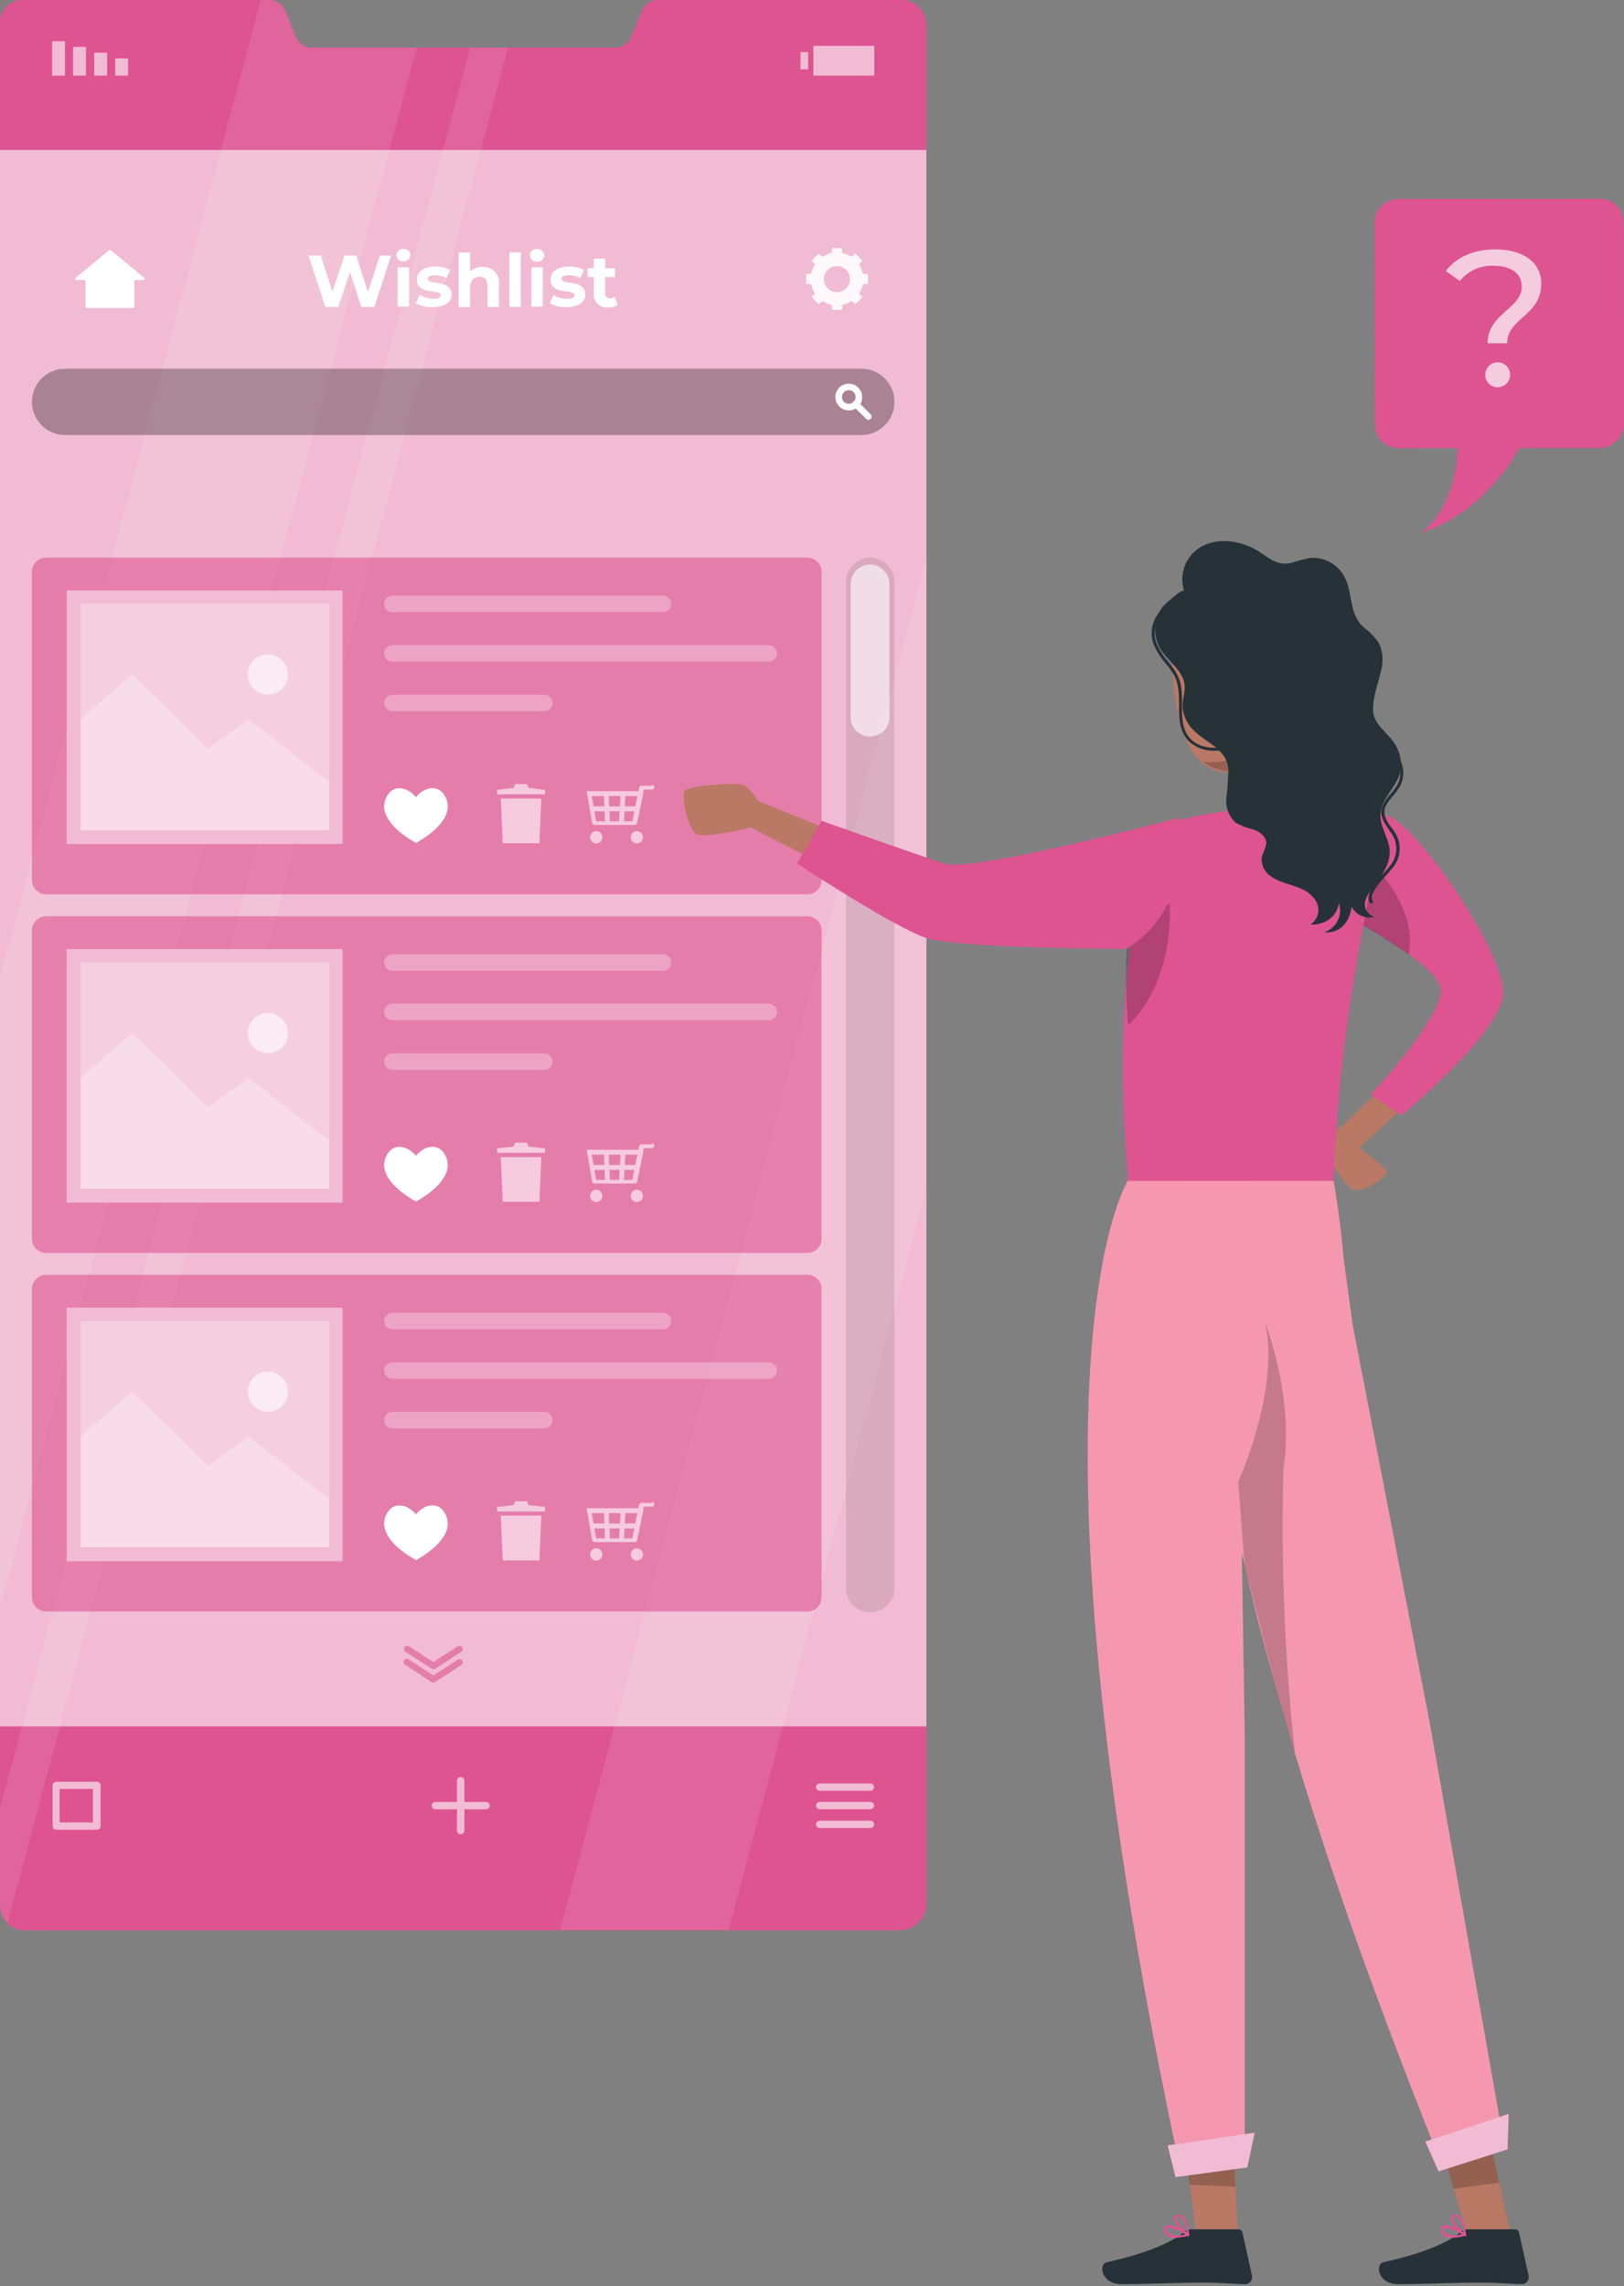 <svg width="130" height="183" viewBox="0 0 130 183" fill="none" xmlns="http://www.w3.org/2000/svg">
<rect x="0" y="0" width="130" height="183" fill="#808080" stroke="none"/>
<path d="M74.158 2.025V152.324C74.159 152.615 74.101 152.904 73.989 153.173C73.877 153.442 73.713 153.686 73.505 153.89C73.298 154.095 73.051 154.256 72.781 154.364C72.51 154.472 72.221 154.526 71.93 154.521H1.999C1.477 154.527 0.974 154.326 0.6 153.962C0.409 153.772 0.258 153.545 0.156 153.295C0.054 153.044 0.002 152.777 0.005 152.506V1.842C-0.004 1.609 0.033 1.377 0.114 1.158C0.195 0.939 0.318 0.738 0.477 0.567C0.635 0.396 0.826 0.258 1.038 0.161C1.25 0.063 1.479 0.009 1.712 0H21.574C21.852 0.004 22.122 0.092 22.35 0.251C22.578 0.41 22.753 0.633 22.853 0.892L23.677 2.917C23.779 3.175 23.954 3.397 24.182 3.555C24.41 3.713 24.679 3.8 24.956 3.804H49.26C49.535 3.803 49.804 3.72 50.032 3.564C50.26 3.409 50.436 3.189 50.538 2.933L51.363 0.898C51.462 0.638 51.637 0.414 51.865 0.254C52.093 0.094 52.363 0.005 52.641 0H72.217C72.741 0.015 73.239 0.236 73.602 0.615C73.966 0.994 74.165 1.5 74.158 2.025Z" fill="#DD5491"/>
<path opacity="0.6" d="M74.158 12.004H0V138.192H74.158V12.004Z" fill="white"/>
<path opacity="0.6" d="M9.222 6.055H10.255V4.677H9.222V6.055Z" fill="white"/>
<path opacity="0.6" d="M7.541 6.055H8.574V4.218H7.541V6.055Z" fill="white"/>
<path opacity="0.6" d="M5.85 6.055H6.884V3.758H5.85V6.055Z" fill="white"/>
<path opacity="0.6" d="M4.17 6.055H5.203V3.299H4.17V6.055Z" fill="white"/>
<path opacity="0.6" d="M64.691 4.172H64.081V5.55H64.691V4.172Z" fill="white"/>
<path opacity="0.6" d="M65.109 6.055L69.988 6.055V3.67L65.109 3.67V6.055Z" fill="white"/>
<g opacity="0.1">
<path d="M33.363 3.804L12.014 83.771L11.779 84.668L11.393 86.109L11.147 87.006L0 128.756V78.239L20.875 0H21.553C21.831 0.004 22.102 0.092 22.329 0.251C22.557 0.41 22.732 0.633 22.832 0.892L23.657 2.917C23.758 3.175 23.933 3.397 24.161 3.555C24.389 3.713 24.658 3.8 24.935 3.804H33.363Z" fill="white"/>
<path d="M74.158 44.637V95.175L60.845 145.05L60.522 146.261L58.325 154.491H44.834L47.031 146.266L47.381 144.946L49.145 138.339L49.5 137.018L50.204 134.372L50.559 133.052L51.264 130.406L51.613 129.086L62.713 87.514V87.508L63.225 85.593V85.588L74.158 44.637Z" fill="white"/>
<path d="M40.675 3.805L19.461 83.27L19.33 83.745L18.172 88.103L18.041 88.578L0.595 153.937C0.404 153.746 0.253 153.519 0.15 153.269C0.048 153.019 -0.003 152.751 0 152.481V144.793L15.009 88.578L15.14 88.103L16.298 83.745L16.429 83.27L37.643 3.805H40.675Z" fill="white"/>
</g>
<path opacity="0.9" d="M69.477 22.722V21.934L69.07 21.897C69.015 21.639 68.912 21.393 68.767 21.172L69.028 20.859L68.47 20.3L68.156 20.561C67.938 20.412 67.691 20.309 67.431 20.259L67.395 19.852H66.612L66.575 20.259C66.315 20.309 66.069 20.412 65.85 20.561L65.531 20.3L64.978 20.859L65.239 21.172C65.09 21.391 64.987 21.637 64.937 21.897L64.529 21.934V22.722L64.937 22.758C64.987 23.018 65.09 23.265 65.239 23.484L64.978 23.797L65.531 24.355L65.85 24.094C66.069 24.244 66.315 24.346 66.575 24.397L66.612 24.804H67.4L67.436 24.397C67.696 24.346 67.943 24.244 68.162 24.094L68.475 24.355L69.033 23.797L68.772 23.484C68.917 23.263 69.02 23.017 69.075 22.758L69.477 22.722ZM66.998 23.39C66.791 23.39 66.59 23.329 66.418 23.214C66.246 23.099 66.113 22.936 66.034 22.745C65.955 22.555 65.934 22.345 65.974 22.142C66.014 21.94 66.114 21.754 66.26 21.608C66.406 21.462 66.592 21.363 66.794 21.322C66.997 21.282 67.207 21.303 67.397 21.382C67.588 21.461 67.751 21.595 67.866 21.766C67.981 21.938 68.042 22.14 68.042 22.346C68.042 22.623 67.932 22.888 67.736 23.084C67.54 23.28 67.275 23.39 66.998 23.39Z" fill="white"/>
<path d="M11.534 22.228L8.872 20.031C8.853 20.016 8.829 20.008 8.804 20.008C8.779 20.008 8.756 20.016 8.736 20.031L6.075 22.228C6.057 22.242 6.044 22.261 6.037 22.282C6.031 22.303 6.031 22.326 6.039 22.348C6.047 22.369 6.061 22.387 6.079 22.399C6.098 22.411 6.12 22.418 6.143 22.416H6.737C6.766 22.416 6.793 22.427 6.813 22.447C6.834 22.466 6.846 22.492 6.847 22.521V24.546C6.847 24.574 6.858 24.601 6.877 24.621C6.897 24.642 6.923 24.654 6.951 24.655H10.652C10.68 24.654 10.706 24.642 10.726 24.621C10.745 24.601 10.756 24.574 10.756 24.546V22.521C10.756 22.506 10.759 22.492 10.764 22.48C10.77 22.466 10.778 22.455 10.788 22.445C10.799 22.435 10.811 22.428 10.824 22.423C10.837 22.418 10.851 22.416 10.866 22.416H11.46C11.483 22.419 11.506 22.414 11.526 22.402C11.546 22.39 11.561 22.372 11.569 22.35C11.577 22.329 11.578 22.305 11.572 22.283C11.566 22.261 11.552 22.242 11.534 22.228Z" fill="white"/>
<g opacity="0.6">
<path d="M65.615 143.351H69.68C69.758 143.35 69.833 143.318 69.887 143.262C69.942 143.207 69.973 143.132 69.973 143.054C69.973 142.976 69.942 142.902 69.887 142.847C69.832 142.792 69.758 142.762 69.68 142.762H65.615C65.537 142.762 65.463 142.792 65.408 142.847C65.353 142.902 65.323 142.976 65.323 143.054C65.323 143.132 65.353 143.207 65.408 143.262C65.463 143.318 65.537 143.35 65.615 143.351Z" fill="white"/>
<path d="M69.68 144.238H65.615C65.537 144.238 65.463 144.269 65.408 144.324C65.353 144.379 65.323 144.453 65.323 144.531C65.323 144.609 65.353 144.683 65.408 144.739C65.463 144.795 65.537 144.827 65.615 144.828H69.68C69.758 144.827 69.833 144.795 69.887 144.739C69.942 144.683 69.973 144.609 69.973 144.531C69.973 144.453 69.942 144.379 69.887 144.324C69.832 144.269 69.758 144.238 69.68 144.238Z" fill="white"/>
<path d="M69.68 145.742H65.615C65.537 145.742 65.463 145.773 65.408 145.828C65.353 145.883 65.323 145.957 65.323 146.034C65.323 146.112 65.353 146.186 65.408 146.241C65.463 146.296 65.537 146.327 65.615 146.327H69.68C69.758 146.327 69.832 146.296 69.887 146.241C69.942 146.186 69.973 146.112 69.973 146.034C69.973 145.957 69.942 145.883 69.887 145.828C69.832 145.773 69.758 145.742 69.68 145.742Z" fill="white"/>
<path d="M38.911 144.242H37.173V142.504C37.163 142.433 37.128 142.367 37.074 142.32C37.02 142.272 36.95 142.246 36.878 142.246C36.806 142.246 36.736 142.272 36.682 142.32C36.628 142.367 36.593 142.433 36.583 142.504V144.242H34.846C34.768 144.242 34.694 144.273 34.639 144.328C34.584 144.382 34.553 144.457 34.553 144.534C34.553 144.612 34.584 144.687 34.639 144.743C34.693 144.798 34.767 144.83 34.846 144.832H36.583V146.57C36.593 146.641 36.628 146.707 36.682 146.754C36.736 146.802 36.806 146.828 36.878 146.828C36.95 146.828 37.02 146.802 37.074 146.754C37.128 146.707 37.163 146.641 37.173 146.57V144.832H38.911C38.989 144.83 39.063 144.798 39.118 144.743C39.172 144.687 39.203 144.612 39.203 144.534C39.203 144.457 39.172 144.382 39.117 144.328C39.063 144.273 38.988 144.242 38.911 144.242Z" fill="white"/>
<path d="M7.734 142.626H4.509C4.431 142.627 4.356 142.659 4.3 142.714C4.245 142.77 4.213 142.845 4.212 142.923V146.174C4.213 146.252 4.245 146.327 4.301 146.381C4.356 146.436 4.431 146.467 4.509 146.467H7.76C7.838 146.467 7.912 146.436 7.967 146.381C8.022 146.326 8.053 146.252 8.053 146.174V142.923C8.053 142.882 8.044 142.842 8.028 142.804C8.012 142.767 7.988 142.733 7.958 142.705C7.928 142.677 7.893 142.656 7.854 142.642C7.816 142.628 7.775 142.623 7.734 142.626ZM7.437 145.877H4.775V143.2H7.437V145.877Z" fill="white"/>
</g>
<g opacity="0.6">
<path d="M34.684 134.688C34.633 134.687 34.584 134.671 34.543 134.641L32.455 133.279C32.422 133.263 32.391 133.24 32.367 133.212C32.343 133.183 32.325 133.15 32.315 133.114C32.304 133.078 32.302 133.04 32.308 133.003C32.313 132.967 32.327 132.931 32.347 132.9C32.367 132.869 32.394 132.842 32.426 132.822C32.457 132.802 32.493 132.789 32.53 132.784C32.567 132.779 32.604 132.781 32.64 132.792C32.676 132.803 32.709 132.821 32.737 132.845L34.689 134.114L36.641 132.845C36.699 132.807 36.77 132.794 36.838 132.807C36.907 132.821 36.967 132.861 37.006 132.919C37.043 132.977 37.056 133.047 37.041 133.115C37.027 133.182 36.986 133.241 36.928 133.279L34.84 134.641C34.795 134.673 34.74 134.69 34.684 134.688Z" fill="#DD5491"/>
<path d="M34.684 133.619C34.634 133.618 34.585 133.604 34.543 133.578L32.455 132.216C32.397 132.177 32.356 132.117 32.341 132.049C32.327 131.981 32.34 131.909 32.377 131.85C32.415 131.793 32.475 131.753 32.542 131.74C32.609 131.726 32.68 131.739 32.737 131.777L34.689 133.045L36.641 131.777C36.699 131.739 36.77 131.726 36.838 131.74C36.906 131.754 36.965 131.795 37.003 131.853C37.041 131.911 37.055 131.982 37.041 132.05C37.026 132.118 36.986 132.177 36.928 132.216L34.84 133.578C34.793 133.606 34.739 133.62 34.684 133.619Z" fill="#DD5491"/>
</g>
<path opacity="0.1" d="M69.659 44.637C69.145 44.638 68.652 44.843 68.288 45.207C67.924 45.571 67.719 46.064 67.718 46.578V127.118C67.718 127.633 67.923 128.127 68.287 128.491C68.651 128.855 69.145 129.06 69.659 129.06C70.174 129.06 70.668 128.855 71.032 128.491C71.396 128.127 71.601 127.633 71.601 127.118V46.578C71.601 46.323 71.551 46.071 71.453 45.835C71.356 45.6 71.213 45.386 71.032 45.205C70.852 45.025 70.638 44.882 70.402 44.785C70.167 44.687 69.914 44.637 69.659 44.637Z" fill="black"/>
<path opacity="0.6" d="M69.659 45.184C69.244 45.184 68.846 45.349 68.552 45.642C68.259 45.936 68.094 46.334 68.094 46.749V57.615C68.147 57.988 68.333 58.329 68.618 58.576C68.903 58.823 69.267 58.959 69.644 58.959C70.021 58.959 70.385 58.823 70.67 58.576C70.955 58.329 71.141 57.988 71.194 57.615V46.734C71.19 46.326 71.027 45.937 70.741 45.648C70.454 45.358 70.067 45.192 69.659 45.184Z" fill="white"/>
<path d="M31.307 20.457L29.966 24.564H28.922L28.019 21.783L27.085 24.564H26.041L24.695 20.457H25.681L26.605 23.343L27.576 20.457H28.515L29.454 23.364L30.41 20.457H31.307Z" fill="white"/>
<path d="M31.72 20.458C31.719 20.385 31.734 20.313 31.763 20.247C31.792 20.18 31.835 20.12 31.889 20.071C31.942 20.022 32.005 19.985 32.074 19.961C32.143 19.938 32.216 19.929 32.288 19.936C32.358 19.929 32.428 19.937 32.495 19.959C32.562 19.98 32.624 20.015 32.677 20.06C32.73 20.106 32.773 20.162 32.804 20.225C32.835 20.288 32.853 20.356 32.857 20.426C32.839 20.564 32.771 20.69 32.666 20.782C32.561 20.873 32.427 20.923 32.288 20.923C32.15 20.923 32.015 20.873 31.911 20.782C31.806 20.69 31.738 20.564 31.72 20.426V20.458ZM31.829 21.407H32.748V24.539H31.829V21.407Z" fill="white"/>
<path d="M33.29 24.274L33.598 23.617C33.93 23.814 34.308 23.919 34.694 23.92C35.117 23.92 35.279 23.81 35.279 23.633C35.279 23.111 33.369 23.633 33.369 22.38C33.369 21.785 33.89 21.336 34.83 21.336C35.252 21.329 35.669 21.424 36.046 21.613L35.738 22.265C35.462 22.107 35.148 22.026 34.83 22.03C34.417 22.03 34.245 22.156 34.245 22.323C34.245 22.845 36.15 22.323 36.15 23.586C36.15 24.17 35.628 24.588 34.658 24.588C34.182 24.604 33.711 24.496 33.29 24.274Z" fill="white"/>
<path d="M39.944 22.756V24.567H39.026V22.897C39.026 22.375 38.791 22.156 38.389 22.156C37.987 22.156 37.627 22.422 37.627 23.007V24.573H36.714V20.215H37.627V21.744C37.762 21.618 37.92 21.52 38.093 21.456C38.266 21.391 38.45 21.362 38.634 21.368C38.816 21.356 38.999 21.384 39.169 21.451C39.338 21.517 39.491 21.621 39.617 21.753C39.742 21.886 39.836 22.045 39.893 22.218C39.949 22.392 39.967 22.575 39.944 22.756Z" fill="white"/>
<path d="M40.769 20.207H41.687V24.565H40.769V20.207Z" fill="white"/>
<path d="M42.423 20.458C42.423 20.386 42.438 20.314 42.467 20.247C42.496 20.18 42.538 20.121 42.592 20.072C42.646 20.022 42.709 19.985 42.778 19.962C42.846 19.938 42.919 19.93 42.992 19.936C43.062 19.929 43.133 19.936 43.2 19.957C43.268 19.978 43.33 20.013 43.384 20.059C43.438 20.105 43.481 20.161 43.513 20.224C43.544 20.287 43.562 20.356 43.566 20.427C43.566 20.5 43.551 20.572 43.522 20.639C43.492 20.706 43.449 20.766 43.395 20.816C43.341 20.865 43.277 20.902 43.208 20.925C43.138 20.948 43.065 20.956 42.992 20.949C42.922 20.955 42.852 20.947 42.785 20.926C42.718 20.905 42.656 20.87 42.603 20.824C42.55 20.779 42.507 20.722 42.476 20.66C42.445 20.597 42.427 20.528 42.423 20.458ZM42.538 21.408H43.451V24.539H42.538V21.408Z" fill="white"/>
<path d="M43.999 24.275L44.302 23.617C44.633 23.814 45.012 23.919 45.398 23.92C45.82 23.92 45.982 23.81 45.982 23.633C45.982 23.111 44.072 23.633 44.072 22.38C44.072 21.785 44.594 21.337 45.533 21.337C45.955 21.327 46.373 21.422 46.749 21.613L46.447 22.265C46.168 22.108 45.853 22.027 45.533 22.031C45.126 22.031 44.949 22.156 44.949 22.323C44.949 22.845 46.854 22.323 46.854 23.586C46.854 24.17 46.332 24.588 45.366 24.588C44.891 24.605 44.419 24.497 43.999 24.275Z" fill="white"/>
<path d="M49.458 24.412C49.234 24.55 48.974 24.619 48.712 24.611C48.556 24.632 48.397 24.617 48.248 24.569C48.098 24.52 47.962 24.438 47.848 24.329C47.735 24.22 47.648 24.087 47.593 23.94C47.538 23.793 47.517 23.635 47.532 23.478V22.179H47.042V21.474H47.532V20.707H48.445V21.474H49.233V22.179H48.445V23.468C48.438 23.522 48.443 23.577 48.46 23.629C48.477 23.68 48.505 23.728 48.543 23.767C48.58 23.807 48.626 23.838 48.677 23.857C48.728 23.877 48.782 23.884 48.837 23.88C48.97 23.884 49.1 23.843 49.207 23.765L49.458 24.412Z" fill="white"/>
<path opacity="0.3" d="M5.214 29.516H68.95C69.298 29.515 69.643 29.583 69.965 29.716C70.287 29.849 70.58 30.044 70.826 30.291C71.072 30.537 71.267 30.829 71.4 31.151C71.533 31.473 71.602 31.818 71.601 32.167C71.602 32.515 71.534 32.861 71.401 33.183C71.268 33.505 71.073 33.798 70.826 34.045C70.58 34.291 70.287 34.487 69.966 34.621C69.644 34.754 69.298 34.823 68.95 34.823H5.214C4.865 34.823 4.519 34.754 4.197 34.621C3.875 34.487 3.582 34.292 3.335 34.045C3.089 33.798 2.893 33.505 2.759 33.183C2.626 32.861 2.557 32.516 2.557 32.167C2.557 31.818 2.626 31.473 2.76 31.151C2.893 30.829 3.089 30.537 3.336 30.29C3.582 30.044 3.875 29.849 4.197 29.716C4.52 29.583 4.865 29.515 5.214 29.516Z" fill="black"/>
<path d="M67.942 32.851C67.659 32.85 67.387 32.738 67.186 32.538C67.085 32.439 67.006 32.322 66.952 32.192C66.898 32.062 66.871 31.922 66.873 31.781C66.871 31.64 66.898 31.501 66.952 31.371C67.006 31.241 67.085 31.123 67.186 31.024C67.285 30.925 67.403 30.846 67.533 30.792C67.663 30.739 67.802 30.711 67.942 30.711C68.083 30.711 68.222 30.739 68.352 30.792C68.482 30.846 68.6 30.925 68.699 31.024C68.8 31.123 68.879 31.241 68.933 31.371C68.987 31.501 69.014 31.64 69.012 31.781C69.017 31.926 68.992 32.071 68.938 32.206C68.884 32.34 68.803 32.462 68.699 32.564C68.494 32.754 68.222 32.857 67.942 32.851ZM67.942 31.233C67.871 31.231 67.8 31.244 67.733 31.271C67.667 31.298 67.606 31.339 67.556 31.39C67.505 31.441 67.464 31.502 67.436 31.569C67.409 31.637 67.394 31.709 67.395 31.781C67.393 31.853 67.407 31.925 67.435 31.991C67.463 32.058 67.504 32.118 67.556 32.167C67.661 32.266 67.799 32.321 67.942 32.321C68.086 32.321 68.224 32.266 68.329 32.167C68.381 32.118 68.422 32.058 68.45 31.991C68.478 31.925 68.492 31.853 68.49 31.781C68.49 31.709 68.476 31.637 68.448 31.569C68.421 31.502 68.38 31.441 68.329 31.39C68.278 31.339 68.218 31.298 68.152 31.271C68.085 31.244 68.014 31.231 67.942 31.233Z" fill="white"/>
<path d="M69.529 33.609C69.46 33.608 69.394 33.58 69.346 33.531L68.302 32.518C68.254 32.468 68.228 32.402 68.228 32.333C68.228 32.264 68.254 32.197 68.302 32.148C68.327 32.123 68.356 32.104 68.388 32.09C68.419 32.077 68.453 32.07 68.488 32.07C68.522 32.07 68.556 32.077 68.588 32.09C68.62 32.104 68.649 32.123 68.673 32.148L69.691 33.165C69.739 33.214 69.765 33.279 69.765 33.348C69.765 33.416 69.739 33.482 69.691 33.531C69.647 33.575 69.59 33.602 69.529 33.609Z" fill="white"/>
<path opacity="0.6" d="M64.629 73.344H3.695C3.067 73.344 2.557 73.853 2.557 74.481V99.156C2.557 99.784 3.067 100.293 3.695 100.293H64.629C65.257 100.293 65.766 99.784 65.766 99.156V74.481C65.766 73.853 65.257 73.344 64.629 73.344Z" fill="#DD5491"/>
<path d="M27.424 75.973H5.334V96.273H27.424V75.973Z" fill="#DD5491"/>
<path opacity="0.6" d="M27.424 75.973H5.334V96.273H27.424V75.973Z" fill="white"/>
<path opacity="0.3" d="M26.355 77.039H6.461V95.143H26.355V77.039Z" fill="white"/>
<path opacity="0.3" d="M26.355 91.31V95.141H6.466L6.461 86.29L10.568 82.699L16.658 88.638L19.883 86.29L26.355 91.31Z" fill="white"/>
<g opacity="0.6">
<path d="M23.041 82.7C23.041 83.017 22.947 83.326 22.771 83.59C22.595 83.853 22.345 84.059 22.052 84.18C21.759 84.301 21.437 84.333 21.126 84.271C20.815 84.209 20.53 84.057 20.306 83.833C20.082 83.609 19.929 83.323 19.867 83.012C19.805 82.702 19.837 82.379 19.958 82.087C20.08 81.794 20.285 81.544 20.549 81.368C20.812 81.192 21.122 81.098 21.439 81.098C21.649 81.097 21.858 81.138 22.052 81.218C22.247 81.299 22.424 81.416 22.573 81.565C22.722 81.714 22.84 81.891 22.92 82.086C23 82.281 23.041 82.489 23.041 82.7Z" fill="white"/>
<path opacity="0.3" d="M23.041 82.7C23.041 83.017 22.947 83.326 22.771 83.59C22.595 83.853 22.345 84.059 22.052 84.18C21.759 84.301 21.437 84.333 21.126 84.271C20.815 84.209 20.53 84.057 20.306 83.833C20.082 83.609 19.929 83.323 19.867 83.012C19.805 82.702 19.837 82.379 19.958 82.087C20.08 81.794 20.285 81.544 20.549 81.368C20.812 81.192 21.122 81.098 21.439 81.098C21.649 81.097 21.858 81.138 22.052 81.218C22.247 81.299 22.424 81.416 22.573 81.565C22.722 81.714 22.84 81.891 22.92 82.086C23 82.281 23.041 82.489 23.041 82.7Z" fill="white"/>
</g>
<g opacity="0.3">
<path d="M53.075 77.707H31.417C31.241 77.707 31.072 77.637 30.948 77.513C30.824 77.389 30.754 77.22 30.754 77.044C30.754 76.957 30.771 76.872 30.805 76.791C30.838 76.711 30.887 76.639 30.948 76.578C31.01 76.516 31.083 76.468 31.164 76.435C31.244 76.403 31.33 76.386 31.417 76.387H53.075C53.161 76.386 53.247 76.403 53.327 76.435C53.407 76.468 53.48 76.517 53.541 76.578C53.602 76.639 53.651 76.712 53.683 76.792C53.716 76.872 53.733 76.958 53.732 77.044C53.733 77.131 53.716 77.217 53.684 77.297C53.651 77.378 53.602 77.451 53.541 77.513C53.48 77.574 53.407 77.623 53.327 77.656C53.247 77.69 53.161 77.707 53.075 77.707Z" fill="white"/>
<path d="M61.534 81.664H31.417C31.33 81.665 31.244 81.648 31.164 81.615C31.083 81.583 31.01 81.534 30.948 81.473C30.887 81.412 30.838 81.34 30.805 81.259C30.771 81.179 30.754 81.093 30.754 81.007C30.754 80.831 30.824 80.662 30.948 80.538C31.072 80.414 31.241 80.344 31.417 80.344H61.534C61.71 80.344 61.878 80.414 62.003 80.538C62.127 80.662 62.197 80.831 62.197 81.007C62.197 81.093 62.18 81.179 62.146 81.259C62.113 81.34 62.064 81.412 62.002 81.473C61.941 81.534 61.868 81.583 61.787 81.615C61.707 81.648 61.621 81.665 61.534 81.664Z" fill="white"/>
<path d="M43.566 85.637H31.417C31.241 85.637 31.072 85.567 30.948 85.443C30.824 85.318 30.754 85.15 30.754 84.974C30.754 84.887 30.771 84.801 30.805 84.721C30.838 84.641 30.887 84.568 30.948 84.507C31.01 84.446 31.083 84.398 31.164 84.365C31.244 84.332 31.33 84.316 31.417 84.316H43.566C43.653 84.316 43.738 84.332 43.818 84.365C43.898 84.398 43.971 84.446 44.032 84.507C44.094 84.569 44.142 84.641 44.175 84.722C44.208 84.802 44.224 84.887 44.224 84.974C44.224 85.061 44.208 85.147 44.175 85.227C44.142 85.308 44.094 85.381 44.033 85.442C43.972 85.504 43.899 85.553 43.819 85.586C43.739 85.62 43.653 85.637 43.566 85.637Z" fill="white"/>
</g>
<path d="M31.015 92.373C31.599 91.423 32.721 91.788 33.295 92.524C33.875 91.783 34.992 91.418 35.581 92.367C36.568 93.969 34.538 95.457 33.577 96.02L33.306 96.188L33.029 96.02C32.069 95.462 30.029 93.98 31.015 92.373Z" fill="white"/>
<g opacity="0.6">
<path d="M40.085 92.625H43.331L43.18 96.205H40.242L40.085 92.625Z" fill="white"/>
<path d="M42.319 91.778L42.167 91.465H41.254L41.097 91.778L39.793 91.929V92.284H43.629V91.929L42.319 91.778Z" fill="white"/>
</g>
<g opacity="0.6">
<path d="M52.187 91.604H51.352C51.307 91.603 51.263 91.619 51.227 91.647C51.192 91.676 51.168 91.716 51.159 91.761L51.102 92.032H47.073H47.036H47.005C47.005 92.032 47.005 92.032 46.979 92.058V92.09V92.121C46.976 92.135 46.976 92.149 46.979 92.163L47.407 94.579C47.415 94.624 47.439 94.665 47.474 94.695C47.51 94.724 47.554 94.74 47.6 94.741H50.815C50.86 94.742 50.904 94.726 50.94 94.698C50.975 94.669 50.999 94.629 51.008 94.584L51.493 92.215C51.498 92.187 51.498 92.159 51.493 92.131L51.535 91.907H52.213C52.26 91.899 52.302 91.876 52.332 91.84C52.363 91.804 52.38 91.758 52.38 91.711C52.38 91.664 52.363 91.619 52.332 91.583C52.302 91.547 52.26 91.523 52.213 91.516L52.187 91.604ZM50.856 93.254H50.011L50.058 92.424H51.023L50.856 93.254ZM48.769 93.254L48.733 92.424H49.672L49.625 93.254H48.769ZM49.604 93.645L49.557 94.448H48.826L48.79 93.645H49.604ZM47.365 92.424H48.346L48.383 93.254H47.517L47.365 92.424ZM47.579 93.645H48.398L48.435 94.448H47.72L47.579 93.645ZM50.616 94.448H49.948L49.995 93.645H50.778L50.616 94.448Z" fill="white"/>
<path d="M47.736 95.234C47.639 95.233 47.543 95.261 47.462 95.314C47.38 95.368 47.317 95.444 47.279 95.534C47.241 95.623 47.23 95.722 47.249 95.817C47.267 95.913 47.313 96.001 47.382 96.07C47.45 96.139 47.538 96.186 47.633 96.206C47.728 96.225 47.827 96.216 47.917 96.179C48.007 96.142 48.084 96.079 48.138 95.998C48.192 95.917 48.221 95.822 48.221 95.725C48.221 95.596 48.17 95.472 48.079 95.38C47.988 95.288 47.865 95.236 47.736 95.234Z" fill="white"/>
<path d="M50.987 95.234C50.89 95.233 50.794 95.261 50.713 95.314C50.632 95.368 50.568 95.444 50.53 95.534C50.492 95.623 50.482 95.722 50.5 95.817C50.518 95.913 50.565 96.001 50.633 96.07C50.701 96.139 50.789 96.186 50.884 96.206C50.979 96.225 51.078 96.216 51.168 96.179C51.258 96.142 51.335 96.079 51.389 95.998C51.443 95.917 51.472 95.822 51.472 95.725C51.472 95.596 51.421 95.472 51.331 95.38C51.24 95.288 51.116 95.236 50.987 95.234Z" fill="white"/>
</g>
<path opacity="0.6" d="M64.629 102.047H3.695C3.067 102.047 2.557 102.556 2.557 103.185V127.859C2.557 128.487 3.067 128.996 3.695 128.996H64.629C65.257 128.996 65.766 128.487 65.766 127.859V103.185C65.766 102.556 65.257 102.047 64.629 102.047Z" fill="#DD5491"/>
<path d="M27.424 104.676H5.334V124.977H27.424V104.676Z" fill="#DD5491"/>
<path opacity="0.6" d="M27.424 104.676H5.334V124.977H27.424V104.676Z" fill="white"/>
<path opacity="0.3" d="M26.355 105.742H6.461V123.846H26.355V105.742Z" fill="white"/>
<path opacity="0.3" d="M26.355 120.017V123.848H6.466L6.461 114.997L10.568 111.406L16.658 117.345L19.883 114.997L26.355 120.017Z" fill="white"/>
<g opacity="0.6">
<path d="M23.041 111.403C23.041 111.72 22.947 112.03 22.771 112.293C22.595 112.557 22.345 112.762 22.052 112.883C21.759 113.004 21.437 113.036 21.126 112.974C20.815 112.912 20.53 112.76 20.306 112.536C20.082 112.312 19.929 112.026 19.867 111.716C19.805 111.405 19.837 111.083 19.958 110.79C20.08 110.497 20.285 110.247 20.549 110.071C20.812 109.895 21.122 109.801 21.439 109.801C21.649 109.8 21.858 109.841 22.052 109.921C22.247 110.002 22.424 110.12 22.573 110.269C22.722 110.417 22.84 110.594 22.92 110.789C23 110.984 23.041 111.192 23.041 111.403Z" fill="white"/>
<path opacity="0.3" d="M23.041 111.403C23.041 111.72 22.947 112.03 22.771 112.293C22.595 112.557 22.345 112.762 22.052 112.883C21.759 113.004 21.437 113.036 21.126 112.974C20.815 112.912 20.53 112.76 20.306 112.536C20.082 112.312 19.929 112.026 19.867 111.716C19.805 111.405 19.837 111.083 19.958 110.79C20.08 110.497 20.285 110.247 20.549 110.071C20.812 109.895 21.122 109.801 21.439 109.801C21.649 109.8 21.858 109.841 22.052 109.921C22.247 110.002 22.424 110.12 22.573 110.269C22.722 110.417 22.84 110.594 22.92 110.789C23 110.984 23.041 111.192 23.041 111.403Z" fill="white"/>
</g>
<g opacity="0.3">
<path d="M53.075 106.41H31.417C31.241 106.41 31.072 106.34 30.948 106.216C30.824 106.092 30.754 105.923 30.754 105.747C30.754 105.661 30.771 105.575 30.805 105.495C30.838 105.414 30.887 105.342 30.948 105.281C31.01 105.219 31.083 105.171 31.164 105.138C31.244 105.106 31.33 105.089 31.417 105.09H53.075C53.161 105.089 53.247 105.106 53.327 105.139C53.407 105.171 53.48 105.22 53.541 105.281C53.602 105.342 53.651 105.415 53.683 105.495C53.716 105.575 53.733 105.661 53.732 105.747C53.733 105.834 53.716 105.92 53.684 106.001C53.651 106.081 53.602 106.154 53.541 106.216C53.48 106.277 53.407 106.326 53.327 106.36C53.247 106.393 53.161 106.41 53.075 106.41Z" fill="white"/>
<path d="M61.534 110.367H31.417C31.33 110.368 31.244 110.351 31.164 110.319C31.083 110.286 31.01 110.238 30.948 110.176C30.887 110.115 30.838 110.043 30.805 109.963C30.771 109.882 30.754 109.796 30.754 109.71C30.754 109.534 30.824 109.365 30.948 109.241C31.072 109.117 31.241 109.047 31.417 109.047H61.534C61.71 109.047 61.878 109.117 62.003 109.241C62.127 109.365 62.197 109.534 62.197 109.71C62.197 109.796 62.18 109.882 62.146 109.963C62.113 110.043 62.064 110.115 62.002 110.176C61.941 110.238 61.868 110.286 61.787 110.319C61.707 110.351 61.621 110.368 61.534 110.367Z" fill="white"/>
<path d="M43.566 114.34H31.417C31.241 114.34 31.072 114.27 30.948 114.146C30.824 114.021 30.754 113.853 30.754 113.677C30.754 113.59 30.771 113.504 30.805 113.424C30.838 113.344 30.887 113.271 30.948 113.21C31.01 113.149 31.083 113.101 31.164 113.068C31.244 113.035 31.33 113.019 31.417 113.02H43.566C43.653 113.019 43.738 113.035 43.818 113.068C43.898 113.101 43.971 113.149 44.032 113.211C44.094 113.272 44.142 113.345 44.175 113.425C44.208 113.505 44.224 113.591 44.224 113.677C44.224 113.764 44.208 113.85 44.175 113.93C44.142 114.011 44.094 114.084 44.033 114.145C43.972 114.207 43.899 114.256 43.819 114.289C43.739 114.323 43.653 114.34 43.566 114.34Z" fill="white"/>
</g>
<path d="M31.015 121.076C31.599 120.126 32.721 120.491 33.295 121.227C33.875 120.486 34.992 120.121 35.581 121.07C36.568 122.673 34.538 124.16 33.577 124.724L33.306 124.891L33.029 124.724C32.069 124.165 30.029 122.683 31.015 121.076Z" fill="white"/>
<g opacity="0.6">
<path d="M40.085 121.324H43.331L43.18 124.909H40.242L40.085 121.324Z" fill="white"/>
<path d="M42.319 120.481L42.167 120.168H41.254L41.097 120.481L39.793 120.632V120.987H43.629V120.632L42.319 120.481Z" fill="white"/>
</g>
<g opacity="0.6">
<path d="M52.187 120.304H51.352C51.307 120.303 51.263 120.318 51.227 120.347C51.192 120.375 51.168 120.415 51.159 120.46L51.102 120.731H47.073H47.036H47.005L46.979 120.758V120.789V120.82C46.976 120.834 46.976 120.848 46.979 120.862L47.407 123.278C47.415 123.323 47.439 123.364 47.474 123.394C47.51 123.423 47.554 123.44 47.6 123.44H50.815C50.86 123.441 50.904 123.426 50.94 123.397C50.975 123.368 50.999 123.328 51.008 123.283L51.493 120.914C51.498 120.887 51.498 120.858 51.493 120.831L51.535 120.606H52.213C52.26 120.599 52.302 120.575 52.332 120.539C52.363 120.503 52.38 120.458 52.38 120.411C52.38 120.364 52.363 120.318 52.332 120.282C52.302 120.246 52.26 120.222 52.213 120.215L52.187 120.304ZM50.856 121.953H50.011L50.058 121.123H51.023L50.856 121.953ZM48.769 121.953L48.733 121.123H49.672L49.625 121.953H48.769ZM49.604 122.344L49.557 123.148H48.826L48.79 122.344H49.604ZM47.365 121.123H48.346L48.383 121.953H47.517L47.365 121.123ZM47.579 122.344H48.398L48.435 123.148H47.72L47.579 122.344ZM50.616 123.148H49.948L49.995 122.344H50.778L50.616 123.148Z" fill="white"/>
<path d="M47.736 123.934C47.639 123.933 47.543 123.96 47.462 124.014C47.38 124.067 47.317 124.143 47.279 124.233C47.241 124.322 47.23 124.421 47.249 124.517C47.267 124.612 47.313 124.7 47.382 124.769C47.45 124.838 47.538 124.886 47.633 124.905C47.728 124.924 47.827 124.915 47.917 124.878C48.007 124.841 48.084 124.778 48.138 124.697C48.192 124.616 48.221 124.521 48.221 124.424C48.221 124.295 48.17 124.171 48.079 124.079C47.988 123.987 47.865 123.935 47.736 123.934Z" fill="white"/>
<path d="M50.987 123.934C50.89 123.933 50.794 123.96 50.713 124.014C50.632 124.067 50.568 124.143 50.53 124.233C50.492 124.322 50.482 124.421 50.5 124.517C50.518 124.612 50.565 124.7 50.633 124.769C50.701 124.838 50.789 124.886 50.884 124.905C50.979 124.924 51.078 124.915 51.168 124.878C51.258 124.841 51.335 124.778 51.389 124.697C51.443 124.616 51.472 124.521 51.472 124.424C51.472 124.295 51.421 124.171 51.331 124.079C51.24 123.987 51.116 123.935 50.987 123.934Z" fill="white"/>
</g>
<path opacity="0.6" d="M64.629 44.637H3.695C3.067 44.637 2.557 45.146 2.557 45.774V70.448C2.557 71.077 3.067 71.586 3.695 71.586H64.629C65.257 71.586 65.766 71.077 65.766 70.448V45.774C65.766 45.146 65.257 44.637 64.629 44.637Z" fill="#DD5491"/>
<path d="M27.424 47.266H5.334V67.566H27.424V47.266Z" fill="#DD5491"/>
<path opacity="0.6" d="M27.424 47.266H5.334V67.566H27.424V47.266Z" fill="white"/>
<path opacity="0.3" d="M26.355 48.336H6.461V66.44H26.355V48.336Z" fill="white"/>
<path opacity="0.3" d="M26.355 62.607V66.438H6.466L6.461 57.587L10.568 53.996L16.658 59.935L19.883 57.587L26.355 62.607Z" fill="white"/>
<g opacity="0.6">
<path d="M23.041 53.993C23.041 54.31 22.947 54.619 22.771 54.883C22.595 55.146 22.345 55.352 22.052 55.473C21.759 55.594 21.437 55.626 21.126 55.564C20.815 55.502 20.53 55.35 20.306 55.126C20.082 54.902 19.929 54.616 19.867 54.305C19.805 53.995 19.837 53.672 19.958 53.38C20.08 53.087 20.285 52.837 20.549 52.661C20.812 52.485 21.122 52.391 21.439 52.391C21.649 52.39 21.858 52.431 22.052 52.511C22.247 52.592 22.424 52.709 22.573 52.858C22.722 53.007 22.84 53.184 22.92 53.379C23 53.574 23.041 53.782 23.041 53.993Z" fill="white"/>
<path opacity="0.3" d="M23.041 53.993C23.041 54.31 22.947 54.619 22.771 54.883C22.595 55.146 22.345 55.352 22.052 55.473C21.759 55.594 21.437 55.626 21.126 55.564C20.815 55.502 20.53 55.35 20.306 55.126C20.082 54.902 19.929 54.616 19.867 54.305C19.805 53.995 19.837 53.672 19.958 53.38C20.08 53.087 20.285 52.837 20.549 52.661C20.812 52.485 21.122 52.391 21.439 52.391C21.649 52.39 21.858 52.431 22.052 52.511C22.247 52.592 22.424 52.709 22.573 52.858C22.722 53.007 22.84 53.184 22.92 53.379C23 53.574 23.041 53.782 23.041 53.993Z" fill="white"/>
</g>
<g opacity="0.3">
<path d="M53.075 49.004H31.417C31.33 49.004 31.244 48.987 31.163 48.953C31.083 48.92 31.01 48.871 30.948 48.81C30.887 48.748 30.838 48.675 30.805 48.595C30.771 48.514 30.754 48.428 30.754 48.341C30.754 48.254 30.771 48.168 30.805 48.088C30.838 48.008 30.887 47.935 30.948 47.874C31.01 47.813 31.083 47.765 31.164 47.732C31.244 47.699 31.33 47.683 31.417 47.684H53.075C53.161 47.683 53.247 47.7 53.327 47.732C53.407 47.765 53.48 47.813 53.541 47.875C53.602 47.936 53.651 48.009 53.683 48.089C53.716 48.169 53.733 48.255 53.732 48.341C53.733 48.428 53.716 48.514 53.684 48.594C53.651 48.675 53.602 48.748 53.541 48.809C53.48 48.871 53.407 48.92 53.327 48.953C53.247 48.987 53.161 49.004 53.075 49.004Z" fill="white"/>
<path d="M61.534 52.961H31.417C31.33 52.962 31.244 52.945 31.164 52.912C31.083 52.88 31.01 52.831 30.948 52.77C30.887 52.709 30.838 52.636 30.805 52.556C30.771 52.476 30.754 52.39 30.754 52.303C30.754 52.128 30.824 51.959 30.948 51.835C31.072 51.711 31.241 51.641 31.417 51.641H61.534C61.71 51.641 61.878 51.711 62.003 51.835C62.127 51.959 62.197 52.128 62.197 52.303C62.197 52.39 62.18 52.476 62.146 52.556C62.113 52.636 62.064 52.709 62.002 52.77C61.941 52.831 61.868 52.88 61.787 52.912C61.707 52.945 61.621 52.962 61.534 52.961Z" fill="white"/>
<path d="M43.566 56.934H31.417C31.241 56.934 31.072 56.864 30.948 56.739C30.824 56.615 30.754 56.447 30.754 56.271C30.754 56.184 30.771 56.098 30.805 56.018C30.838 55.938 30.887 55.865 30.948 55.804C31.01 55.743 31.083 55.695 31.164 55.662C31.244 55.629 31.33 55.613 31.417 55.613H43.566C43.653 55.613 43.738 55.629 43.818 55.662C43.898 55.695 43.971 55.743 44.032 55.804C44.094 55.865 44.142 55.938 44.175 56.018C44.208 56.099 44.224 56.184 44.224 56.271C44.224 56.358 44.208 56.444 44.175 56.524C44.142 56.605 44.094 56.678 44.033 56.739C43.972 56.801 43.899 56.85 43.819 56.883C43.739 56.916 43.653 56.934 43.566 56.934Z" fill="white"/>
</g>
<path d="M31.015 63.666C31.599 62.716 32.721 63.081 33.295 63.817C33.875 63.076 34.992 62.711 35.581 63.66C36.568 65.263 34.538 66.75 33.577 67.313L33.306 67.48L33.029 67.313C32.069 66.755 30.029 65.273 31.015 63.666Z" fill="white"/>
<g opacity="0.6">
<path d="M40.085 63.922H43.331L43.18 67.502H40.242L40.085 63.922Z" fill="white"/>
<path d="M42.319 63.075L42.167 62.762H41.254L41.097 63.075L39.793 63.226V63.581H43.629V63.226L42.319 63.075Z" fill="white"/>
</g>
<g opacity="0.6">
<path d="M52.187 62.901H51.352C51.307 62.9 51.263 62.916 51.227 62.944C51.192 62.973 51.168 63.013 51.159 63.058L51.102 63.329H47.073H47.036H47.005C47.005 63.329 47.005 63.329 46.979 63.355V63.387V63.418C46.976 63.432 46.976 63.446 46.979 63.46L47.407 65.876C47.415 65.921 47.439 65.962 47.474 65.991C47.51 66.021 47.554 66.037 47.6 66.038H50.815C50.86 66.038 50.904 66.023 50.94 65.995C50.975 65.966 50.999 65.926 51.008 65.881L51.493 63.512C51.498 63.484 51.498 63.456 51.493 63.428L51.535 63.204H52.213C52.26 63.196 52.302 63.172 52.332 63.137C52.363 63.101 52.38 63.055 52.38 63.008C52.38 62.961 52.363 62.916 52.332 62.88C52.302 62.844 52.26 62.82 52.213 62.812L52.187 62.901ZM50.856 64.55H50.011L50.058 63.721H51.023L50.856 64.55ZM48.769 64.55L48.733 63.721H49.672L49.625 64.55H48.769ZM49.604 64.942L49.557 65.745H48.826L48.79 64.942H49.604ZM47.365 63.721H48.346L48.383 64.55H47.517L47.365 63.721ZM47.579 64.942H48.398L48.435 65.745H47.72L47.579 64.942ZM50.616 65.745H49.948L49.995 64.942H50.778L50.616 65.745Z" fill="white"/>
<path d="M47.736 66.531C47.639 66.53 47.543 66.558 47.462 66.611C47.38 66.665 47.317 66.741 47.279 66.831C47.241 66.92 47.23 67.019 47.249 67.114C47.267 67.21 47.313 67.298 47.382 67.367C47.45 67.436 47.538 67.483 47.633 67.503C47.728 67.522 47.827 67.513 47.917 67.475C48.007 67.439 48.084 67.376 48.138 67.295C48.192 67.214 48.221 67.119 48.221 67.022C48.221 66.893 48.17 66.769 48.079 66.677C47.988 66.585 47.865 66.533 47.736 66.531Z" fill="white"/>
<path d="M50.987 66.531C50.89 66.53 50.794 66.558 50.713 66.611C50.632 66.665 50.568 66.741 50.53 66.831C50.492 66.92 50.482 67.019 50.5 67.114C50.518 67.21 50.565 67.298 50.633 67.367C50.701 67.436 50.789 67.483 50.884 67.503C50.979 67.522 51.078 67.513 51.168 67.475C51.258 67.439 51.335 67.376 51.389 67.295C51.443 67.214 51.472 67.119 51.472 67.022C51.472 66.893 51.421 66.769 51.331 66.677C51.24 66.585 51.116 66.533 50.987 66.531Z" fill="white"/>
</g>
<path d="M113.142 87.947L108.81 91.84C108.81 91.84 110.486 93.16 110.94 93.625C111.394 94.089 108.962 95.618 108.241 95.19C107.521 94.762 106.436 92.852 106.024 92.059C105.611 91.266 107.589 89.998 107.589 89.998L111.091 86.59L113.142 87.947Z" fill="#B97964"/>
<path d="M120.318 79.54C120.166 82.671 112.208 89.273 112.208 89.273L109.703 87.629C109.703 87.629 116.075 80.892 115.245 78.856C114.953 78.141 113.94 77.239 112.756 76.377C111.165 75.261 109.508 74.243 107.793 73.33L109.624 68.826L111.07 65.277C113.763 66.379 120.474 76.44 120.318 79.54Z" fill="#DD5491"/>
<path opacity="0.2" d="M112.756 76.407C111.165 75.29 109.508 74.272 107.793 73.359L109.624 68.856C111.117 70.395 113.418 73.37 112.756 76.407Z" fill="black"/>
<path d="M69.67 67.765L60.683 64.112C60.683 64.112 59.984 62.948 59.384 62.797C58.784 62.645 55.078 62.875 54.797 63.318C54.515 63.762 55.094 66.57 55.84 66.805C56.587 67.039 59.77 66.387 60.047 66.21L68.078 70.317L69.67 67.765Z" fill="#B97964"/>
<path d="M120.965 179.004L117.687 179.583L116.346 175.116L115.12 171.02L118.898 169.699L119.994 174.626L120.965 179.004Z" fill="#B97964"/>
<path opacity="0.2" d="M120.01 174.72L116.362 175.2L115.125 171.056L118.898 169.715L120.01 174.72Z" fill="black"/>
<path d="M99.093 179.083H95.769L95.221 174.621L94.725 170.452L98.675 169.852L98.9 174.747L99.093 179.083Z" fill="#B97964"/>
<path opacity="0.2" d="M98.9 175.043L95.221 174.881L94.725 170.581L98.675 169.918L98.9 175.043Z" fill="black"/>
<path d="M120.318 171.138L114.932 172.088C109.499 158.519 105.632 147.242 102.929 137.864C101.457 132.802 100.293 128.303 99.411 124.295L99.641 139.033V172.281H94.182C80.88 109.135 90.31 94.454 90.31 94.454L106.222 91.793C106.852 94.742 107.298 97.728 107.558 100.733L108.273 106.009L114.493 138.14L120.318 171.138Z" fill="#F598AF"/>
<path d="M114.092 171.424L120.772 169.211L120.678 172.05L115.156 173.814L114.092 171.424Z" fill="#DD5491"/>
<path opacity="0.6" d="M114.092 171.424L120.772 169.211L120.678 172.05L115.156 173.814L114.092 171.424Z" fill="white"/>
<path d="M93.467 171.732L100.434 170.715L99.85 173.496L94.104 174.274L93.467 171.732Z" fill="#DD5491"/>
<path opacity="0.6" d="M93.467 171.732L100.434 170.715L99.85 173.496L94.104 174.274L93.467 171.732Z" fill="white"/>
<path opacity="0.2" d="M103.665 140.345C103.409 139.504 103.143 138.68 102.908 137.866C101.577 133.273 100.685 129.14 99.641 125.435L99.119 118.609C99.119 118.609 102.522 111.109 101.248 105.828C101.363 106.131 103.618 111.882 102.736 117.622C102.529 125.209 102.84 132.8 103.665 140.345Z" fill="black"/>
<path d="M103.028 59.952C102.994 59.992 102.955 60.029 102.913 60.062C102.366 60.603 101.717 61.03 101.003 61.319C98.916 62.097 97.397 61.987 96.306 61.136C94.772 59.847 94.104 57.296 93.89 54.144C93.764 52.892 93.838 51.629 94.109 50.402C94.107 50.384 94.107 50.367 94.109 50.349C94.109 50.308 94.109 50.25 94.146 50.209C94.324 49.513 94.674 48.874 95.164 48.349C95.654 47.824 96.267 47.429 96.948 47.203C97.537 46.988 98.148 46.837 98.769 46.754C104.86 45.908 107.255 55.871 103.028 59.952Z" fill="#B97964"/>
<path opacity="0.2" d="M102.913 60.059C102.355 60.574 101.701 60.973 100.987 61.234C98.9 62.006 97.376 61.829 96.291 60.962C97.621 61.118 98.965 60.832 100.116 60.148C100.545 59.923 101.02 59.798 101.504 59.783C101.989 59.767 102.47 59.862 102.913 60.059Z" fill="black"/>
<path d="M104.62 64.775C105.585 66.283 103.706 67.739 103.706 67.739C99.677 67.546 98.347 65.934 98.347 65.934C100.69 63.324 98.263 59.379 98.263 59.379L98.963 59.447L103.404 58.727C103.404 58.727 103.075 61.336 103.106 61.915C103.299 64.848 104.62 64.775 104.62 64.775Z" fill="#B97964"/>
<path d="M94.099 50.363C94.099 50.363 94.313 54.679 98.597 55.999C98.597 55.999 100.909 60.216 103.477 59.95C106.984 59.59 109.421 54.209 107.563 49.319C105.157 42.958 95.143 43.699 94.099 50.363Z" fill="#263238"/>
<path d="M96.39 55.036C96.306 54.368 96.698 53.179 97.757 53.2C98.817 53.22 99.782 55.809 97.235 56.717C96.88 56.853 96.567 56.43 96.39 55.036Z" fill="#B97964"/>
<path d="M95.414 178.45H99.129C99.206 178.451 99.28 178.478 99.34 178.527C99.399 178.575 99.441 178.641 99.458 178.716L100.22 182.16C100.235 182.234 100.236 182.309 100.222 182.383C100.208 182.457 100.18 182.527 100.138 182.589C100.097 182.652 100.044 182.705 99.982 182.747C99.92 182.789 99.85 182.819 99.777 182.834C99.735 182.839 99.693 182.839 99.651 182.834C98.133 182.807 98.013 182.714 96.103 182.714C94.928 182.714 91.38 182.839 89.757 182.839C88.134 182.839 87.925 181.237 88.588 181.085C91.568 180.438 93.806 179.52 94.767 178.68C94.945 178.523 95.177 178.441 95.414 178.45Z" fill="#263238"/>
<path d="M94.135 179.131C93.874 179.152 93.612 179.084 93.394 178.938C93.316 178.878 93.257 178.797 93.222 178.705C93.188 178.612 93.181 178.512 93.201 178.416C93.201 178.363 93.215 178.311 93.243 178.266C93.27 178.22 93.31 178.184 93.358 178.16C93.786 177.941 95.038 178.708 95.174 178.797C95.19 178.805 95.203 178.818 95.21 178.834C95.218 178.85 95.22 178.868 95.216 178.886C95.214 178.904 95.206 178.922 95.194 178.936C95.182 178.95 95.166 178.96 95.148 178.964C94.817 179.056 94.478 179.112 94.135 179.131ZM93.561 178.333C93.522 178.322 93.481 178.322 93.441 178.333C93.441 178.333 93.389 178.369 93.384 178.442C93.376 178.502 93.383 178.564 93.404 178.621C93.425 178.678 93.459 178.729 93.504 178.771C93.937 178.969 94.43 178.995 94.882 178.844C94.479 178.59 94.03 178.416 93.561 178.333Z" fill="#DD5491"/>
<path d="M95.127 178.997H95.08C94.683 178.783 93.911 177.927 93.989 177.52C94.002 177.453 94.039 177.392 94.092 177.348C94.145 177.304 94.212 177.28 94.281 177.28C94.351 177.273 94.422 177.28 94.489 177.3C94.557 177.321 94.619 177.355 94.673 177.4C95.122 177.76 95.195 178.872 95.195 178.929C95.196 178.946 95.192 178.962 95.185 178.977C95.178 178.991 95.167 179.004 95.153 179.013C95.143 179.01 95.134 179.004 95.127 178.997ZM94.349 177.432H94.302C94.188 177.432 94.177 177.505 94.172 177.526C94.12 177.776 94.615 178.423 95.012 178.721C94.984 178.28 94.824 177.858 94.553 177.51C94.497 177.459 94.425 177.43 94.349 177.426V177.432Z" fill="#DD5491"/>
<path d="M117.562 178.45H121.273C121.35 178.45 121.425 178.476 121.484 178.524C121.544 178.573 121.586 178.641 121.601 178.716L122.363 182.16C122.379 182.233 122.381 182.309 122.367 182.382C122.354 182.456 122.326 182.526 122.285 182.589C122.244 182.651 122.191 182.705 122.13 182.747C122.068 182.789 121.998 182.819 121.925 182.834H121.8C120.281 182.808 120.156 182.714 118.251 182.714C117.072 182.714 113.528 182.839 111.905 182.839C110.282 182.839 110.068 181.237 110.736 181.085C113.716 180.438 115.955 179.52 116.91 178.68C117.09 178.523 117.323 178.441 117.562 178.45Z" fill="#263238"/>
<path d="M116.283 179.131C116.02 179.152 115.757 179.084 115.537 178.938C115.463 178.875 115.406 178.794 115.373 178.702C115.34 178.611 115.332 178.512 115.349 178.416C115.348 178.363 115.362 178.31 115.39 178.265C115.418 178.22 115.458 178.183 115.506 178.16C115.934 177.941 117.181 178.708 117.322 178.797C117.337 178.805 117.35 178.819 117.357 178.835C117.365 178.851 117.367 178.868 117.364 178.886C117.361 178.904 117.354 178.921 117.342 178.935C117.329 178.949 117.314 178.959 117.296 178.964C116.965 179.056 116.626 179.112 116.283 179.131ZM115.704 178.333C115.667 178.323 115.627 178.323 115.589 178.333C115.563 178.333 115.532 178.369 115.532 178.442C115.523 178.503 115.53 178.564 115.551 178.622C115.572 178.679 115.606 178.73 115.652 178.771C116.085 178.969 116.578 178.995 117.03 178.844C116.626 178.588 116.175 178.415 115.704 178.333Z" fill="#DD5491"/>
<path d="M117.27 178.997H117.233C116.831 178.783 116.059 177.927 116.137 177.52C116.153 177.452 116.19 177.392 116.244 177.348C116.298 177.304 116.365 177.28 116.435 177.28C116.504 177.273 116.574 177.28 116.64 177.301C116.706 177.321 116.768 177.355 116.821 177.4C117.27 177.76 117.343 178.871 117.369 178.929C117.369 178.945 117.365 178.961 117.357 178.975C117.35 178.99 117.34 179.002 117.327 179.012C117.307 179.014 117.287 179.008 117.27 178.997ZM116.492 177.431H116.45C116.33 177.431 116.32 177.504 116.315 177.525C116.268 177.776 116.758 178.423 117.155 178.72C117.132 178.279 116.973 177.857 116.701 177.509C116.643 177.458 116.569 177.429 116.492 177.426V177.431Z" fill="#DD5491"/>
<path d="M90.31 94.53C90.31 94.53 88.222 74.219 93.441 65.926C93.441 65.926 100.747 63.39 111.07 65.295C111.07 65.295 107.213 79.558 106.765 94.52L90.31 94.53Z" fill="#DD5491"/>
<path d="M94.793 47.312C94.683 47.025 93.118 48.491 93.044 48.601C92.707 49.073 92.509 49.631 92.473 50.211C92.437 50.79 92.565 51.368 92.841 51.878C93.452 52.922 94.72 53.648 94.829 54.853C94.876 55.406 94.657 55.949 94.657 56.507C94.692 57.243 95.008 57.938 95.539 58.449C96.557 59.492 98.227 59.936 98.331 61.627C98.316 62.368 98.262 63.109 98.169 63.845C98.127 64.215 98.172 64.59 98.302 64.939C98.431 65.288 98.642 65.602 98.916 65.854C99.379 66.109 99.877 66.299 100.392 66.418C100.888 66.6 101.389 67.007 101.368 67.534C101.291 67.868 101.176 68.192 101.024 68.5C100.966 68.807 100.999 69.124 101.118 69.412C101.238 69.7 101.439 69.947 101.697 70.123C102.704 70.895 104.348 70.812 105.157 71.882C105.297 72.031 105.402 72.21 105.466 72.405C105.529 72.6 105.549 72.806 105.524 73.01C105.499 73.213 105.43 73.409 105.322 73.582C105.213 73.756 105.068 73.904 104.896 74.016C104.896 74.016 106.838 74.152 107.182 72.294C107.333 72.76 107.294 73.266 107.074 73.704C106.855 74.141 106.471 74.475 106.008 74.632C106.008 74.632 107.855 74.909 108.205 72.57C108.364 72.893 108.629 73.152 108.956 73.302C109.283 73.452 109.652 73.485 110 73.395C110 73.395 108.57 72.904 109.666 71.36C110.292 70.478 111.117 69.575 111.232 68.453C111.378 67.201 110.345 66.246 110.522 64.988C110.684 63.808 111.806 62.958 112.088 61.799C112.238 61.055 112.102 60.282 111.707 59.633C111.107 58.59 109.911 58.068 109.911 56.742C109.911 55.699 110.334 54.686 110.559 53.658C110.761 52.942 110.701 52.178 110.392 51.503C110.058 51.005 109.641 50.569 109.16 50.214C107.756 48.956 108.481 46.983 107.219 45.6C106.926 45.274 106.563 45.02 106.157 44.857C105.75 44.694 105.312 44.627 104.875 44.661C104.372 44.76 103.875 44.891 103.388 45.052C102.344 45.308 101.718 44.786 100.92 44.243C99.625 43.367 97.757 42.954 96.301 43.685C95.656 44.007 95.148 44.551 94.871 45.217C94.594 45.883 94.566 46.627 94.793 47.312Z" fill="#263238"/>
<path d="M97.298 60.09C96.903 60.115 96.508 60.058 96.136 59.923C95.765 59.788 95.425 59.579 95.137 59.308C94.459 58.603 94.375 57.627 94.38 56.698V56.448C94.38 55.482 94.38 54.653 93.859 53.839C93.692 53.583 93.493 53.317 93.305 53.097C92.921 52.659 92.604 52.164 92.366 51.631C92.236 51.306 92.175 50.959 92.186 50.609C92.197 50.26 92.279 49.917 92.429 49.601C93.159 48.035 95.174 47.268 95.774 47.07C95.804 47.059 95.838 47.06 95.867 47.074C95.897 47.088 95.919 47.112 95.93 47.143C95.942 47.173 95.94 47.207 95.926 47.236C95.913 47.266 95.888 47.288 95.857 47.3C94.662 47.701 93.196 48.547 92.653 49.705C92.516 49.991 92.44 50.301 92.43 50.618C92.42 50.934 92.477 51.249 92.596 51.542C92.823 52.052 93.127 52.524 93.499 52.941C93.692 53.186 93.89 53.437 94.062 53.703C94.636 54.574 94.626 55.482 94.615 56.443V56.693C94.615 57.591 94.688 58.514 95.304 59.151C96.165 60.038 97.543 59.918 98.649 59.715C98.681 59.711 98.712 59.72 98.738 59.739C98.763 59.757 98.78 59.785 98.786 59.816C98.792 59.847 98.786 59.879 98.77 59.906C98.753 59.932 98.727 59.952 98.696 59.96C98.235 60.043 97.767 60.087 97.298 60.09Z" fill="#263238"/>
<path d="M109.76 72.314C109.741 72.314 109.722 72.309 109.704 72.3C109.687 72.291 109.672 72.278 109.661 72.262C109.212 71.615 110.183 70.514 110.861 69.783C111.005 69.634 111.141 69.477 111.268 69.314C111.569 68.958 111.746 68.514 111.771 68.048C111.797 67.583 111.67 67.122 111.409 66.736L111.227 66.48C110.809 65.895 110.334 65.227 110.705 64.424C110.867 64.106 111.072 63.813 111.315 63.552C111.533 63.324 111.719 63.068 111.868 62.79C112.112 62.316 112.159 61.765 112 61.257C111.841 60.748 111.488 60.322 111.018 60.071C111.003 60.064 110.991 60.053 110.981 60.041C110.971 60.028 110.963 60.014 110.959 59.998C110.954 59.982 110.953 59.966 110.955 59.95C110.957 59.934 110.963 59.918 110.971 59.904C110.989 59.877 111.016 59.857 111.048 59.849C111.08 59.84 111.113 59.843 111.143 59.857C111.663 60.144 112.053 60.621 112.229 61.188C112.405 61.755 112.354 62.369 112.088 62.9C111.928 63.195 111.731 63.468 111.503 63.714C111.275 63.955 111.081 64.228 110.929 64.523C110.626 65.201 111.023 65.754 111.451 66.339L111.634 66.6C111.923 67.027 112.066 67.537 112.039 68.052C112.013 68.567 111.819 69.059 111.487 69.455C111.356 69.628 111.215 69.793 111.065 69.95C110.496 70.577 109.546 71.636 109.88 72.121C109.899 72.148 109.907 72.181 109.902 72.213C109.897 72.245 109.88 72.274 109.854 72.293C109.826 72.312 109.793 72.32 109.76 72.314Z" fill="#263238"/>
<path opacity="0.2" d="M90.31 82.079C90.108 79.733 90.078 77.375 90.221 75.024C92.136 73.427 93.624 72.289 93.624 72.289C93.624 72.289 94.182 78.285 90.31 82.079Z" fill="black"/>
<path d="M94.412 65.449C94.412 65.449 95.8 72.448 90.174 75.96C90.174 75.96 76.715 75.923 74.158 75.088C71.601 74.253 63.804 69.123 63.804 69.123L65.772 65.705C65.772 65.705 73.297 68.372 75.567 69.123C77.837 69.875 94.412 65.449 94.412 65.449Z" fill="#DD5491"/>
<path d="M111.98 35.877L128.074 35.854C129.138 35.853 129.999 34.989 129.997 33.926L129.975 17.831C129.973 16.768 129.11 15.907 128.046 15.908L111.952 15.931C110.888 15.932 110.027 16.796 110.029 17.859L110.051 33.954C110.053 35.017 110.916 35.878 111.98 35.877Z" fill="#DD5491"/>
<path d="M122.165 34.853C122.165 34.853 119.556 40.834 113.679 42.681C113.679 42.681 116.92 40.818 116.68 34.582L122.165 34.853Z" fill="#DD5491"/>
<g opacity="0.7">
<path d="M121.82 22.939C121.82 21.953 121.006 21.275 119.618 21.275C119.094 21.242 118.57 21.336 118.09 21.547C117.61 21.759 117.187 22.082 116.857 22.491L115.73 21.692C116.581 20.596 117.922 19.965 119.723 19.965C121.946 19.965 123.376 21.009 123.376 22.71C123.376 25.283 120.646 25.455 120.646 27.475H119.081C119.107 25.053 121.82 24.735 121.82 22.939ZM118.893 29.99C118.895 29.794 118.955 29.602 119.065 29.44C119.176 29.277 119.332 29.151 119.514 29.077C119.696 29.003 119.896 28.985 120.088 29.024C120.281 29.063 120.458 29.158 120.596 29.297C120.735 29.437 120.829 29.614 120.867 29.807C120.905 29.999 120.886 30.199 120.811 30.381C120.736 30.562 120.609 30.718 120.446 30.827C120.283 30.937 120.091 30.996 119.895 30.997C119.762 31 119.63 30.976 119.507 30.926C119.384 30.877 119.272 30.802 119.178 30.708C119.084 30.614 119.011 30.502 118.962 30.378C118.913 30.255 118.889 30.123 118.893 29.99Z" fill="white"/>
</g>
</svg>
